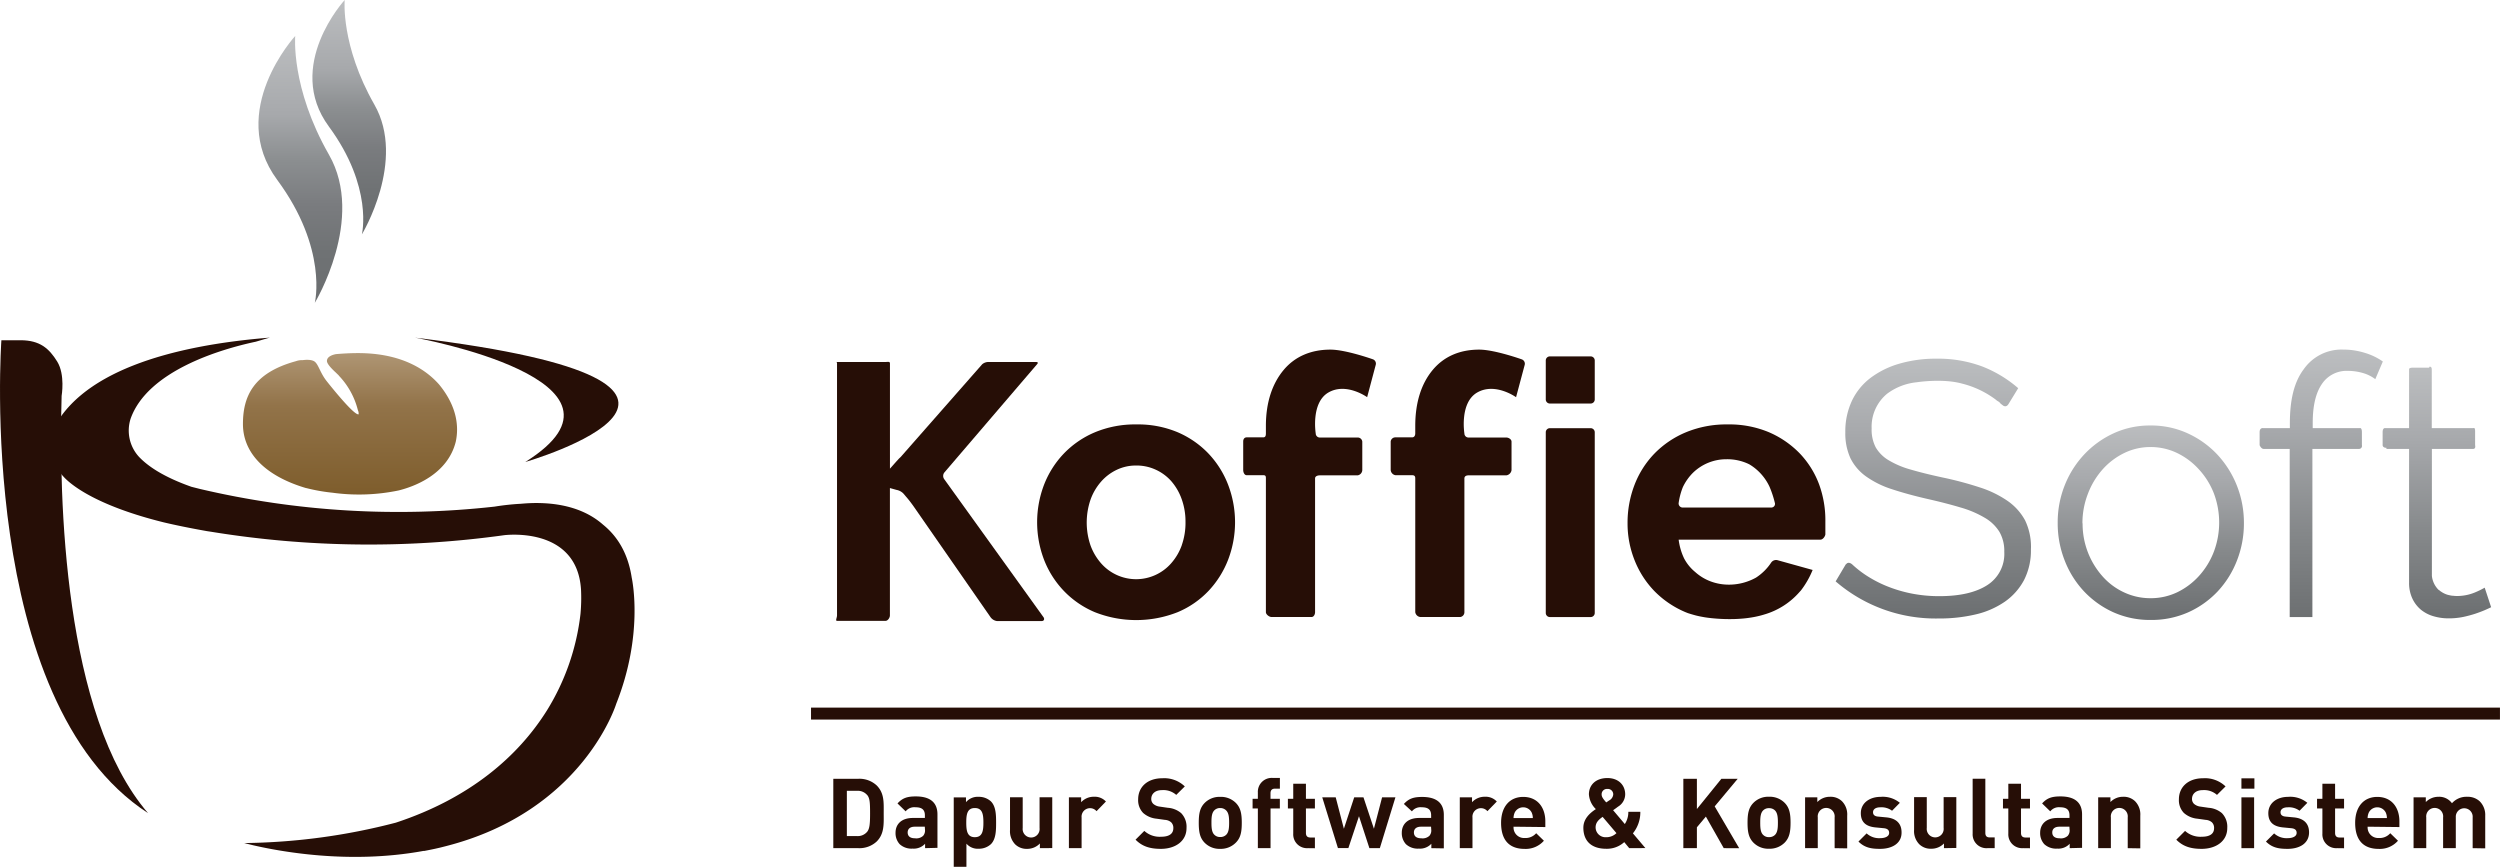 <?xml version="1.0" encoding="UTF-8"?> <svg xmlns="http://www.w3.org/2000/svg" xmlns:xlink="http://www.w3.org/1999/xlink" id="c4389bad-eab8-4739-baf5-b307dacd3bed" data-name="Layer 1" viewBox="0 0 612.59 212.39"><defs><linearGradient id="6e6516b0-e9d0-4823-87ee-875c47a34fd5" x1="73.6" y1="8.81" x2="73.6" y2="74.19" gradientUnits="userSpaceOnUse"><stop offset="0" stop-color="#bcbec0"></stop><stop offset="0.29" stop-color="#a7a9ac"></stop><stop offset="0.3" stop-color="#a6a8ab"></stop><stop offset="0.46" stop-color="#8c8f91"></stop><stop offset="0.63" stop-color="#7a7c7f"></stop><stop offset="0.81" stop-color="#6f7274"></stop><stop offset="1" stop-color="#6b6e70"></stop></linearGradient><linearGradient id="82a9dee0-f3d2-4d54-a654-23735205d435" x1="85.57" y1="0" x2="85.57" y2="57.39" xlink:href="#6e6516b0-e9d0-4823-87ee-875c47a34fd5"></linearGradient><linearGradient id="65ab7ff5-f1ab-43db-9e35-d3b567cb6d1f" x1="-123.5" y1="-153.3" x2="-123.03" y2="-153.3" gradientTransform="matrix(0, 103.01, 103.01, 0, 16318.31, 12825.32)" gradientUnits="userSpaceOnUse"><stop offset="0" stop-color="#bcbec0"></stop><stop offset="0.29" stop-color="#a7a9ac"></stop><stop offset="0.65" stop-color="#86898b"></stop><stop offset="1" stop-color="#6b6e70"></stop></linearGradient><linearGradient id="839c58b6-de3c-4948-8c42-f9a02d9fdef4" x1="-116.55" y1="-162.93" x2="-116.08" y2="-162.93" gradientTransform="matrix(0, 137.54, 137.54, 0, 22882.25, 16117.59)" xlink:href="#65ab7ff5-f1ab-43db-9e35-d3b567cb6d1f"></linearGradient><linearGradient id="dc41be32-a637-4cf5-96d2-984cb1ed5cbc" x1="-115.96" y1="-164.57" x2="-115.49" y2="-164.57" gradientTransform="matrix(0, 141.55, 141.55, 0, 23864.33, 16499.83)" xlink:href="#65ab7ff5-f1ab-43db-9e35-d3b567cb6d1f"></linearGradient><linearGradient id="5da7b914-85e9-45a0-b3fa-1d5e4463acf3" x1="-117.22" y1="-163.01" x2="-116.75" y2="-163.01" gradientTransform="matrix(0, 133.21, 133.21, 0, 22311.66, 15704.63)" xlink:href="#65ab7ff5-f1ab-43db-9e35-d3b567cb6d1f"></linearGradient><linearGradient id="0d9c0b3e-23df-4102-8391-6356e0e750e1" x1="85.77" y1="86.55" x2="85.77" y2="121.17" gradientUnits="userSpaceOnUse"><stop offset="0" stop-color="#af9674"></stop><stop offset="0.37" stop-color="#927349"></stop><stop offset="1" stop-color="#7e5d2c"></stop></linearGradient></defs><title>logo1</title><path d="M72.34,8.81s-16.9,18.37-4.41,35.27,9.21,30.12,9.21,30.12S89.6,53.63,80.61,37.91C71.2,21.46,72.34,8.81,72.34,8.81Z" style="fill:url(#6e6516b0-e9d0-4823-87ee-875c47a34fd5)"></path><path d="M84.46,0S69.63,16.12,80.58,31s8.09,26.44,8.09,26.44,10.95-18.06,3.05-31.84C83.46,11.1,84.46,0,84.46,0Z" style="fill:url(#82a9dee0-f3d2-4d54-a654-23735205d435)"></path><path d="M101.71,82.74s58.79,10.57,27,30.47C128.67,113.21,195,94.1,101.71,82.74Z" style="fill:#260e06"></path><path d="M15.1,97s.9-5.2-1.08-8.4-4.23-5.23-9-5.23H.34S-6,171.81,36.28,199.25C15.59,175.25,14.39,122.25,15.1,97Z" style="fill:#260e06"></path><rect x="198.73" y="173.39" width="413.85" height="2.93" style="fill:#260e06"></rect><path d="M527,151.91a21.91,21.91,0,0,1-9.19-1.9,22.8,22.8,0,0,1-7.2-5.16,23.37,23.37,0,0,1-4.72-7.59,24.77,24.77,0,0,1-1.68-9.1A24.47,24.47,0,0,1,505.9,119a23.89,23.89,0,0,1,4.76-7.59,23.14,23.14,0,0,1,7.2-5.21,21.16,21.16,0,0,1,9.1-1.94,21.47,21.47,0,0,1,9.14,1.94,23.08,23.08,0,0,1,7.25,5.21,24.2,24.2,0,0,1,4.77,7.59,24.66,24.66,0,0,1,1.72,9.19,25,25,0,0,1-1.68,9.1,23.5,23.5,0,0,1-4.72,7.59,22.61,22.61,0,0,1-7.25,5.16A22.14,22.14,0,0,1,527,151.91Zm-16.69-23.67a19.37,19.37,0,0,0,4.9,13,16,16,0,0,0,5.3,3.93,15.12,15.12,0,0,0,6.49,1.41,15,15,0,0,0,6.49-1.45,17.37,17.37,0,0,0,5.34-4,18.85,18.85,0,0,0,3.62-5.88,20.29,20.29,0,0,0,0-14.43A18.69,18.69,0,0,0,538.8,115a17.37,17.37,0,0,0-5.34-4,14.87,14.87,0,0,0-6.49-1.46,14.55,14.55,0,0,0-6.44,1.46,17.08,17.08,0,0,0-5.3,4,19.18,19.18,0,0,0-3.62,6A19.87,19.87,0,0,0,510.27,128.23Z" style="fill:url(#65ab7ff5-f1ab-43db-9e35-d3b567cb6d1f)"></path><path d="M296.13,111.15a22.88,22.88,0,0,0-7.6-5.25A25.11,25.11,0,0,0,278.42,104a25.47,25.47,0,0,0-10.16,1.94,22.83,22.83,0,0,0-7.63,5.25,23.21,23.21,0,0,0-4.82,7.64,25.77,25.77,0,0,0,0,18.28,23.14,23.14,0,0,0,4.82,7.63,22.74,22.74,0,0,0,7.63,5.26,27.57,27.57,0,0,0,20.32,0,22.27,22.27,0,0,0,7.6-5.26,23.44,23.44,0,0,0,4.77-7.63,25.68,25.68,0,0,0,0-18.28A23.19,23.19,0,0,0,296.13,111.15Zm-6.53,22.39A13.53,13.53,0,0,1,287,138a11.41,11.41,0,0,1-17.22,0,13.77,13.77,0,0,1-2.57-4.37,17.33,17.33,0,0,1,0-11.17,13.62,13.62,0,0,1,2.57-4.41,11.79,11.79,0,0,1,3.84-2.92,10.81,10.81,0,0,1,4.77-1.06,11.19,11.19,0,0,1,4.76,1A11.41,11.41,0,0,1,287,117.9a13.65,13.65,0,0,1,2.56,4.42,16.15,16.15,0,0,1,.93,5.56A16.49,16.49,0,0,1,289.59,133.54Z" style="fill:#260e06"></path><path d="M390.77,105.92a1,1,0,0,0-1-1h-10a1,1,0,0,0-1,1V150.2a1,1,0,0,0,1,1h10a1,1,0,0,0,1-1Z" style="fill:#260e06"></path><path d="M390.77,88.33a1,1,0,0,0-1-1h-10a1,1,0,0,0-1,1v9.55a1,1,0,0,0,1,1h10a1,1,0,0,0,1-1Z" style="fill:#260e06"></path><path d="M231.34,117.37a1.36,1.36,0,0,1,.06-1.59l22.7-26.51c.37-.42.21-.57-.35-.57h-11.4a2.4,2.4,0,0,0-1.68.56L221,111.64a4.7,4.7,0,0,1-.67.68l-.65.71-1.61,1.81V89.07c0-.55-.51-.37-1.06-.37H205.1c-.46,0,0-.18,0,.37V150.8c0,.56-.46,1.33,0,1.33H217c.55,0,1.06-.77,1.06-1.33V119.59l1.61.45a3.17,3.17,0,0,1,1.67.87l1.29,1.52c.35.43.89,1.16,1.21,1.61l18.84,27.14a2.33,2.33,0,0,0,1.59,1h11c.55,0,.74-.5.42-.95Z" style="fill:#260e06"></path><path d="M336.46,88.06s-6.68-2.39-10.45-2.39c-4.77,0-8.71,1.68-11.48,5s-4.34,7.92-4.34,13.68v1.82c0,.56-.09,1-.65,1h-4.07c-.55,0-.84.45-.84,1v7c0,.55.29,1.27.84,1.27h4.07c.55,0,.65.2.65.76V150c0,.56.81,1.19,1.38,1.19h9.8c.56,0,.87-.64.87-1.19V117.24c0-.56.61-.76,1.16-.76h9.28a1.37,1.37,0,0,0,1.13-1.27v-7a1.12,1.12,0,0,0-1.13-1h-9.28a1,1,0,0,1-1-1s-1.23-7.55,3.14-10.05S335,97.32,335,97.32l2.11-7.94A1.12,1.12,0,0,0,336.46,88.06Z" style="fill:#260e06"></path><path d="M372.9,88.06s-6.67-2.39-10.44-2.39c-4.76,0-8.65,1.68-11.41,5s-4.26,7.92-4.26,13.68v1.82c0,.56-.23,1-.79,1h-4.07a1.14,1.14,0,0,0-1.16,1v7a1.39,1.39,0,0,0,1.16,1.27H346c.55,0,.79.2.79.76V150a1.4,1.4,0,0,0,1.23,1.19h9.81a1.18,1.18,0,0,0,1-1.19V117.24c0-.56.47-.76,1-.76h9.28a1.51,1.51,0,0,0,1.27-1.27v-7c0-.56-.71-1-1.27-1h-9.28a1,1,0,0,1-1-1S357.6,98.66,362,96.16s9.49,1.17,9.49,1.17l2.12-7.94A1.13,1.13,0,0,0,372.9,88.06Z" style="fill:#260e06"></path><path d="M445.75,118.7A22.16,22.16,0,0,0,441,111.1a23.32,23.32,0,0,0-7.6-5.21A25.1,25.1,0,0,0,423.28,104a25.81,25.81,0,0,0-10.2,1.94,23.22,23.22,0,0,0-7.73,5.25,22.8,22.8,0,0,0-4.86,7.69,25.8,25.8,0,0,0-1.68,9.32,24.26,24.26,0,0,0,1.73,9.1,23,23,0,0,0,4.9,7.59,23.31,23.31,0,0,0,7.68,5.16l.49.19c.52.17,1.15.36,1.86.55s1.52.34,2.28.47,8.25,1.25,14.43-.65A18.22,18.22,0,0,0,441,145h0l.31-.34a21.42,21.42,0,0,0,2.85-5l-8.63-2.4a1.46,1.46,0,0,0-1.52.58,12.76,12.76,0,0,1-3.73,3.7,13.63,13.63,0,0,1-6.67,1.72,12.61,12.61,0,0,1-4.42-.79,11.85,11.85,0,0,1-3.8-2.3,10.76,10.76,0,0,1-2.73-3.35,14.92,14.92,0,0,1-1.33-4.59h34.76c.55,0,1.1-.72,1.19-1.27,0,0,0-.2,0-.91s0-1.51,0-2.28A25.58,25.58,0,0,0,445.75,118.7Zm-11.56,5.66h-22a1,1,0,0,1-.85-1.18,16.83,16.83,0,0,1,1-3.77,12.45,12.45,0,0,1,2.61-3.67,11.72,11.72,0,0,1,8.13-3.21,12.21,12.21,0,0,1,5.49,1.21l0,0,.18.1a12.55,12.55,0,0,1,4.87,5.48,24.86,24.86,0,0,1,1.27,3.85A.89.89,0,0,1,434.19,124.35Z" style="fill:#260e06"></path><path d="M496.23,127.53a13.82,13.82,0,0,0-4.33-4.81,25.82,25.82,0,0,0-6.85-3.31A85.39,85.39,0,0,0,476,117c-3-.65-5.61-1.29-7.81-1.94a21.79,21.79,0,0,1-5.43-2.3,8.9,8.9,0,0,1-3.14-3.14,9.41,9.41,0,0,1-1-4.63,10.47,10.47,0,0,1,3.8-8.52,14.52,14.52,0,0,1,7.24-2.8v0s6.32-1,11.13.33h0A23.13,23.13,0,0,1,489,97.9h0l.26.22c.31.24.62.29.94.77h0l.49.38h0a.73.73,0,0,1,.13.1c.35.23.89.37,1.35-.39l2.36-3.86a30,30,0,0,0-8.86-5.34,30.84,30.84,0,0,0-11.17-1.89,31.75,31.75,0,0,0-9,1.2,21.77,21.77,0,0,0-7.06,3.44,15.22,15.22,0,0,0-4.64,5.65,17.65,17.65,0,0,0-1.63,7.73,14.58,14.58,0,0,0,1.27,6.4,12.08,12.08,0,0,0,3.85,4.46,22.93,22.93,0,0,0,6.27,3.09c2.47.82,5.36,1.62,8.66,2.38q4.69,1.06,8.21,2.12a24.92,24.92,0,0,1,5.92,2.52,10.26,10.26,0,0,1,3.58,3.44,9.37,9.37,0,0,1,1.19,4.9,9.06,9.06,0,0,1-4.19,8.17q-4.2,2.69-11.71,2.69a34.86,34.86,0,0,1-6.89-.66,33.21,33.21,0,0,1-6.13-1.85,29.49,29.49,0,0,1-5.21-2.78,25.19,25.19,0,0,1-3.11-2.47h0c-.79-.68-1.28-.36-1.45-.14l-.17.14h0l-2.46,4.14a37.46,37.46,0,0,0,25.2,9.09,38.27,38.27,0,0,0,9.12-1,20.83,20.83,0,0,0,7.16-3.13,15.09,15.09,0,0,0,4.69-5.3,15.94,15.94,0,0,0,1.68-7.5A14.94,14.94,0,0,0,496.23,127.53Z" style="fill:url(#839c58b6-de3c-4948-8c42-f9a02d9fdef4)"></path><path d="M568.91,94.15a7.27,7.27,0,0,1,6.45-3.27,13.1,13.1,0,0,1,3.67.53,9.18,9.18,0,0,1,3,1.5l1.85-4.33a15.32,15.32,0,0,0-4.42-2.12,17.66,17.66,0,0,0-5.29-.8,11.3,11.3,0,0,0-9.67,4.81c-2.42,3.21-3.4,7.64-3.4,13.29v1.14h-6.61s-.8-.11-.8,1v3.18s.35.92,1,.92h6.37v41.21h5.56V110H578a.73.73,0,0,0,.75-.92v-3.18c0-1.19-.51-1-.51-1H566.7V103.6Q566.7,97.41,568.91,94.15Z" style="fill:url(#dc41be32-a637-4cf5-96d2-984cb1ed5cbc)"></path><path d="M608.84,144a20.55,20.55,0,0,1-2.47,1.2,11.33,11.33,0,0,1-4.51.84,6.87,6.87,0,0,1-.76-.06v0l-.15,0-.37-.05-.64-.14-.23-.06a5.63,5.63,0,0,1-1.6-.79l-.13-.08-.25-.21,0,0c-.05-.06-.19-.11-.24-.16a5.69,5.69,0,0,1-1.59-3.36V110H606c.74,0,.49-.92.49-.92v-3.42c0-1.07-.43-.75-.43-.75H595.87V90.57c0-1-.67-.65-.67-.65l.09.17h-4.06c-.93,0-.92.35-.92.35v14.47h-5.78s-.7-.21-.7,1v3.18s0,.64.93.64V110h5.55v32.73a9,9,0,0,0,.78,3.88,8,8,0,0,0,2.11,2.78A8.67,8.67,0,0,0,596.3,151a13,13,0,0,0,3.7.52,17.48,17.48,0,0,0,3.54-.34,29.08,29.08,0,0,0,3-.8c.88-.3,1.66-.59,2.33-.88s1.19-.53,1.55-.71Z" style="fill:url(#5da7b914-85e9-45a0-b3fa-1d5e4463acf3)"></path><path d="M214.82,206.2a6.2,6.2,0,0,1-4.49,1.63h-6.14v-17h6.14a6.2,6.2,0,0,1,4.49,1.63c1.91,1.91,1.72,4.25,1.72,6.81S216.74,204.29,214.82,206.2Zm-2.32-11.37a3,3,0,0,0-2.48-1.05h-2.51v11.09H210a3,3,0,0,0,2.48-1.05c.62-.76.72-2,.72-4.56S213.13,195.59,212.51,194.83Z" style="fill:#260e06"></path><path d="M226.68,207.83v-1.08a3.78,3.78,0,0,1-3.06,1.19,4.25,4.25,0,0,1-3.18-1.1,4,4,0,0,1-1-2.8c0-2,1.36-3.61,4.25-3.61h2.94v-.62c0-1.36-.67-2-2.32-2a2.67,2.67,0,0,0-2.39,1l-2-1.94c1.22-1.34,2.41-1.72,4.49-1.72,3.49,0,5.3,1.48,5.3,4.4v8.2Zm-.07-5.26h-2.46c-1.12,0-1.74.53-1.74,1.41s.57,1.43,1.79,1.43a2.46,2.46,0,0,0,2-.6,2,2,0,0,0,.45-1.58Z" style="fill:#260e06"></path><path d="M242.81,206.85a4.34,4.34,0,0,1-3,1.12,3.68,3.68,0,0,1-3-1.24v5.66h-3.11v-17h3v1.17a3.78,3.78,0,0,1,3.11-1.31,4.34,4.34,0,0,1,3,1.12c1.24,1.24,1.27,3.37,1.27,5.23S244.05,205.61,242.81,206.85ZM238.87,198c-1.86,0-2.1,1.53-2.1,3.56s.24,3.58,2.1,3.58,2.1-1.55,2.1-3.58S240.73,198,238.87,198Z" style="fill:#260e06"></path><path d="M254.81,207.83v-1.15A4.26,4.26,0,0,1,251.7,208a4,4,0,0,1-2.94-1.1,4.61,4.61,0,0,1-1.27-3.54v-8h3.11v7.53a2.08,2.08,0,1,0,4.13,0v-7.53h3.11v12.45Z" style="fill:#260e06"></path><path d="M268.69,198.77a2.08,2.08,0,0,0-3.66,1.55v7.5h-3.11V195.38h3v1.19a4.21,4.21,0,0,1,3.13-1.34,3.76,3.76,0,0,1,2.94,1.17Z" style="fill:#260e06"></path><path d="M284.46,208c-2.58,0-4.54-.55-6.21-2.25l2.15-2.15a5.57,5.57,0,0,0,4.11,1.43c2,0,3-.74,3-2.1a1.9,1.9,0,0,0-.53-1.43,2.53,2.53,0,0,0-1.51-.6l-2.06-.29a5.77,5.77,0,0,1-3.3-1.41,4.49,4.49,0,0,1-1.22-3.34c0-3,2.25-5.16,5.93-5.16a7.29,7.29,0,0,1,5.5,2l-2.1,2.08a4.73,4.73,0,0,0-3.49-1.17c-1.77,0-2.63,1-2.63,2.15a1.64,1.64,0,0,0,.5,1.22,2.92,2.92,0,0,0,1.58.67l2,.29a5.63,5.63,0,0,1,3.25,1.31,4.77,4.77,0,0,1,1.31,3.61C290.77,206.11,288,208,284.46,208Z" style="fill:#260e06"></path><path d="M302.86,206.44A5.16,5.16,0,0,1,299,208a5.1,5.1,0,0,1-3.85-1.53c-1.12-1.17-1.41-2.58-1.41-4.85s.29-3.66,1.41-4.83a5.1,5.1,0,0,1,3.85-1.53,5.16,5.16,0,0,1,3.87,1.53c1.12,1.17,1.41,2.58,1.41,4.83S304,205.27,302.86,206.44Zm-2.41-7.86A2,2,0,0,0,299,198a1.91,1.91,0,0,0-1.43.55c-.65.64-.72,1.72-.72,3s.07,2.39.72,3a1.91,1.91,0,0,0,1.43.55,2,2,0,0,0,1.46-.55c.65-.64.72-1.74.72-3S301.1,199.23,300.45,198.58Z" style="fill:#260e06"></path><path d="M311.33,198.1v9.73h-3.11V198.1h-1.29v-2.37h1.29v-1.55a3.4,3.4,0,0,1,3.63-3.56h1.77v2.63H312.4c-.74,0-1.08.41-1.08,1.12v1.36h2.29v2.37Z" style="fill:#260e06"></path><path d="M320.5,207.83a3.38,3.38,0,0,1-3.61-3.56V198.1h-1.31v-2.37h1.31v-3.68H320v3.68h2.2v2.37H320v6c0,.72.33,1.12,1.08,1.12h1.12v2.63Z" style="fill:#260e06"></path><path d="M338.11,207.83h-2.56L333,200l-2.6,7.81h-2.56L324,195.38h3.3l2,7.69,2.53-7.69h2.27l2.56,7.69,2-7.69h3.27Z" style="fill:#260e06"></path><path d="M350.73,207.83v-1.08a3.78,3.78,0,0,1-3.06,1.19,4.25,4.25,0,0,1-3.18-1.1,4,4,0,0,1-1-2.8c0-2,1.36-3.61,4.25-3.61h2.94v-.62c0-1.36-.67-2-2.32-2a2.67,2.67,0,0,0-2.39,1L344,197c1.22-1.34,2.41-1.72,4.49-1.72,3.49,0,5.3,1.48,5.3,4.4v8.2Zm-.07-5.26H348.2c-1.12,0-1.74.53-1.74,1.41s.57,1.43,1.79,1.43a2.46,2.46,0,0,0,2-.6,2,2,0,0,0,.45-1.58Z" style="fill:#260e06"></path><path d="M364.47,198.77a2.08,2.08,0,0,0-3.66,1.55v7.5h-3.11V195.38h3v1.19a4.22,4.22,0,0,1,3.13-1.34,3.76,3.76,0,0,1,2.94,1.17Z" style="fill:#260e06"></path><path d="M370.88,202.57a2.57,2.57,0,0,0,2.72,2.77,3.44,3.44,0,0,0,2.82-1.17l1.89,1.84a5.93,5.93,0,0,1-4.73,2c-2.94,0-5.76-1.34-5.76-6.38,0-4.06,2.2-6.36,5.42-6.36,3.46,0,5.42,2.53,5.42,6v1.39Zm4.44-3.46a2.32,2.32,0,0,0-4.16,0,3.43,3.43,0,0,0-.29,1.34h4.73A3.43,3.43,0,0,0,375.32,199.11Z" style="fill:#260e06"></path><path d="M399.22,207.83,398,206.35a6.29,6.29,0,0,1-4.4,1.63c-3.75,0-5.62-2-5.62-5.16,0-2.17,1.58-3.59,3.06-4.56a5.54,5.54,0,0,1-1.7-3.61c0-2.32,1.7-4,4.54-4,2.68,0,4.35,1.7,4.35,4a3.55,3.55,0,0,1-1.74,3s-.79.6-1.22.88l2.87,3.39a5.32,5.32,0,0,0,.86-3h2.94a8.23,8.23,0,0,1-1.82,5.28l3.06,3.61Zm-6.52-7.67c-1,.72-1.72,1.39-1.72,2.6a2.43,2.43,0,0,0,2.58,2.39,3.56,3.56,0,0,0,2.53-1Zm1.17-6.84a1.3,1.3,0,0,0-1.41,1.39c0,.62.53,1.22,1.12,1.91.24-.14.72-.48.72-.48a1.85,1.85,0,0,0,1-1.43A1.32,1.32,0,0,0,393.87,193.32Z" style="fill:#260e06"></path><path d="M422.38,207.83,418,200.09l-2.2,2.63v5.11h-3.32v-17h3.32v7.41l6-7.41h4l-5.64,6.76,6,10.25Z" style="fill:#260e06"></path><path d="M437.34,206.44a5.16,5.16,0,0,1-3.87,1.53,5.1,5.1,0,0,1-3.85-1.53c-1.12-1.17-1.41-2.58-1.41-4.85s.29-3.66,1.41-4.83a5.1,5.1,0,0,1,3.85-1.53,5.16,5.16,0,0,1,3.87,1.53c1.12,1.17,1.41,2.58,1.41,4.83S438.46,205.27,437.34,206.44Zm-2.41-7.86a2,2,0,0,0-1.46-.55,1.91,1.91,0,0,0-1.43.55c-.65.64-.72,1.72-.72,3s.07,2.39.72,3a1.91,1.91,0,0,0,1.43.55,2,2,0,0,0,1.46-.55c.65-.64.72-1.74.72-3S435.57,199.23,434.93,198.58Z" style="fill:#260e06"></path><path d="M449.55,207.83V200.3a2.08,2.08,0,1,0-4.13,0v7.53h-3.11V195.38h3v1.15a4.26,4.26,0,0,1,3.11-1.29,4,4,0,0,1,2.94,1.1,4.61,4.61,0,0,1,1.27,3.54v8Z" style="fill:#260e06"></path><path d="M460.69,208c-2,0-3.73-.21-5.3-1.79l2-2a4.52,4.52,0,0,0,3.32,1.17c1.08,0,2.2-.36,2.2-1.29,0-.62-.33-1.05-1.31-1.15l-2-.19c-2.25-.21-3.63-1.19-3.63-3.49,0-2.58,2.27-4,4.8-4a6.61,6.61,0,0,1,4.76,1.46l-1.91,1.94a4.32,4.32,0,0,0-2.89-.84c-1.24,0-1.77.57-1.77,1.2,0,.45.19,1,1.29,1.08l2,.19c2.46.24,3.7,1.55,3.7,3.66C466,206.66,463.63,208,460.69,208Z" style="fill:#260e06"></path><path d="M476.34,207.83v-1.15a4.26,4.26,0,0,1-3.11,1.29,4,4,0,0,1-2.94-1.1,4.61,4.61,0,0,1-1.27-3.54v-8h3.11v7.53a2.08,2.08,0,1,0,4.13,0v-7.53h3.11v12.45Z" style="fill:#260e06"></path><path d="M487,207.83a3.38,3.38,0,0,1-3.63-3.56V190.82h3.11v13.26c0,.74.31,1.12,1.1,1.12h1.19v2.63Z" style="fill:#260e06"></path><path d="M495.72,207.83a3.38,3.38,0,0,1-3.61-3.56V198.1H490.8v-2.37h1.31v-3.68h3.11v3.68h2.2v2.37h-2.2v6c0,.72.33,1.12,1.08,1.12h1.12v2.63Z" style="fill:#260e06"></path><path d="M507.15,207.83v-1.08a3.78,3.78,0,0,1-3.06,1.19,4.25,4.25,0,0,1-3.18-1.1,4,4,0,0,1-1-2.8c0-2,1.36-3.61,4.25-3.61h2.94v-.62c0-1.36-.67-2-2.32-2a2.67,2.67,0,0,0-2.39,1l-2-1.94c1.22-1.34,2.41-1.72,4.49-1.72,3.49,0,5.3,1.48,5.3,4.4v8.2Zm-.07-5.26h-2.46c-1.12,0-1.74.53-1.74,1.41s.57,1.43,1.79,1.43a2.46,2.46,0,0,0,2-.6,2,2,0,0,0,.45-1.58Z" style="fill:#260e06"></path><path d="M521.37,207.83V200.3a2.08,2.08,0,1,0-4.13,0v7.53h-3.11V195.38h3v1.15a4.26,4.26,0,0,1,3.11-1.29,4,4,0,0,1,2.94,1.1,4.61,4.61,0,0,1,1.27,3.54v8Z" style="fill:#260e06"></path><path d="M539.48,208c-2.58,0-4.54-.55-6.21-2.25l2.15-2.15a5.57,5.57,0,0,0,4.11,1.43c2,0,3-.74,3-2.1a1.9,1.9,0,0,0-.53-1.43,2.53,2.53,0,0,0-1.51-.6l-2.06-.29a5.77,5.77,0,0,1-3.3-1.41,4.49,4.49,0,0,1-1.22-3.34c0-3,2.25-5.16,5.93-5.16a7.29,7.29,0,0,1,5.5,2l-2.1,2.08a4.74,4.74,0,0,0-3.49-1.17c-1.77,0-2.63,1-2.63,2.15a1.64,1.64,0,0,0,.5,1.22,2.92,2.92,0,0,0,1.58.67l2,.29a5.63,5.63,0,0,1,3.25,1.31,4.77,4.77,0,0,1,1.31,3.61C545.79,206.11,543,208,539.48,208Z" style="fill:#260e06"></path><path d="M549.23,193.25v-2.53h3.18v2.53Zm0,14.58V195.38h3.11v12.45Z" style="fill:#260e06"></path><path d="M560.54,208c-2,0-3.73-.21-5.3-1.79l2-2a4.52,4.52,0,0,0,3.32,1.17c1.08,0,2.2-.36,2.2-1.29,0-.62-.33-1.05-1.31-1.15l-2-.19c-2.25-.21-3.63-1.19-3.63-3.49,0-2.58,2.27-4,4.8-4a6.61,6.61,0,0,1,4.76,1.46l-1.91,1.94a4.32,4.32,0,0,0-2.89-.84c-1.24,0-1.77.57-1.77,1.2,0,.45.19,1,1.29,1.08l2,.19c2.46.24,3.7,1.55,3.7,3.66C565.82,206.66,563.47,208,560.54,208Z" style="fill:#260e06"></path><path d="M572.68,207.83a3.38,3.38,0,0,1-3.61-3.56V198.1h-1.31v-2.37h1.31v-3.68h3.11v3.68h2.2v2.37h-2.2v6c0,.72.33,1.12,1.08,1.12h1.12v2.63Z" style="fill:#260e06"></path><path d="M580.16,202.57a2.57,2.57,0,0,0,2.72,2.77,3.44,3.44,0,0,0,2.82-1.17l1.89,1.84a5.93,5.93,0,0,1-4.73,2c-2.94,0-5.76-1.34-5.76-6.38,0-4.06,2.2-6.36,5.42-6.36,3.46,0,5.42,2.53,5.42,6v1.39Zm4.44-3.46a2.32,2.32,0,0,0-4.16,0,3.43,3.43,0,0,0-.29,1.34h4.73A3.43,3.43,0,0,0,584.6,199.11Z" style="fill:#260e06"></path><path d="M605.89,207.83V200.3a2.07,2.07,0,1,0-4.13-.07v7.6h-3.11V200.3a2.08,2.08,0,1,0-4.13,0v7.53h-3.11V195.38h3v1.15a4.36,4.36,0,0,1,3.11-1.29,3.86,3.86,0,0,1,3.3,1.58,4.75,4.75,0,0,1,3.73-1.58,4.34,4.34,0,0,1,3.06,1.1,4.69,4.69,0,0,1,1.36,3.54v8Z" style="fill:#260e06"></path><path d="M12.19,110.34c0-.54,0,.25,0,.25h0a5.22,5.22,0,0,1,0-.63Z" style="fill:#260e06"></path><path d="M154.79,141.52c-.94-6.15-3.65-10.23-7-12.94h0c-5.9-5.23-14.19-5.69-20.12-5.14a60.66,60.66,0,0,0-6.49.7,212.62,212.62,0,0,1-72.15-4.32v0l-2.13-.54c-6.74-2.38-10.65-5-12.89-7.39A9.52,9.52,0,0,1,32,102.61c4.13-11.67,21.83-17,30.68-18.88,1.11-.32,2.25-.69,3.45-1C42.31,84.62,18.45,91,12.18,107.12l.4,1.47c-.12.31-.23,2-.3,2h-.06a6.1,6.1,0,0,0,.63,2.08,15.06,15.06,0,0,0,3.25,4.68c2.23,2.15,8.6,6.82,24,10.64,2.9.69,6.46,1.42,10.63,2.16l.87.13a240.56,240.56,0,0,0,71.88.87s17.89-2.41,18.89,13.29a42.58,42.58,0,0,1-.13,6A57.26,57.26,0,0,1,134,174.11c-7,11.16-18.79,21.47-37,27.47h0a153.54,153.54,0,0,1-37.18,5l2.29.56c6.18,1.41,23.26,4.74,41.63,1.37h0l.24,0q1.32-.25,2.66-.54l1.23-.28,1.34-.34c33.76-8.61,41.79-34.9,41.79-34.9h0C157.66,155.65,155,142.51,154.79,141.52Z" style="fill:#260e06"></path><path d="M111.68,108.23h0c.77-3.59.4-8.53-4.07-14-3.93-4.46-10.33-7.71-19.89-7.71-1.83,0-3.63.1-5.38.25-.71.13-2.22.54-2.23,1.68,0,.65,1,1.71,1.64,2.33l.34.33.17.15.14.14c.19.19.38.36.58.56l.08.12a18.82,18.82,0,0,1,4.64,8.45,1.83,1.83,0,0,1,.17,1c-1.07.25-6.21-6.11-7.8-8.11s-2-4-2.9-4.76-3-.41-3-.41a4.26,4.26,0,0,0-1.65.25C62,91.38,59.53,97.21,59.53,103.91c0,7,5.33,12.68,15.44,15.68h0a2.47,2.47,0,0,1,.38.08,43.35,43.35,0,0,0,6.1,1.06,47.74,47.74,0,0,0,16.27-.56C101.36,119.25,109.65,116.33,111.68,108.23Z" style="fill:url(#0d9c0b3e-23df-4102-8391-6356e0e750e1)"></path></svg> 